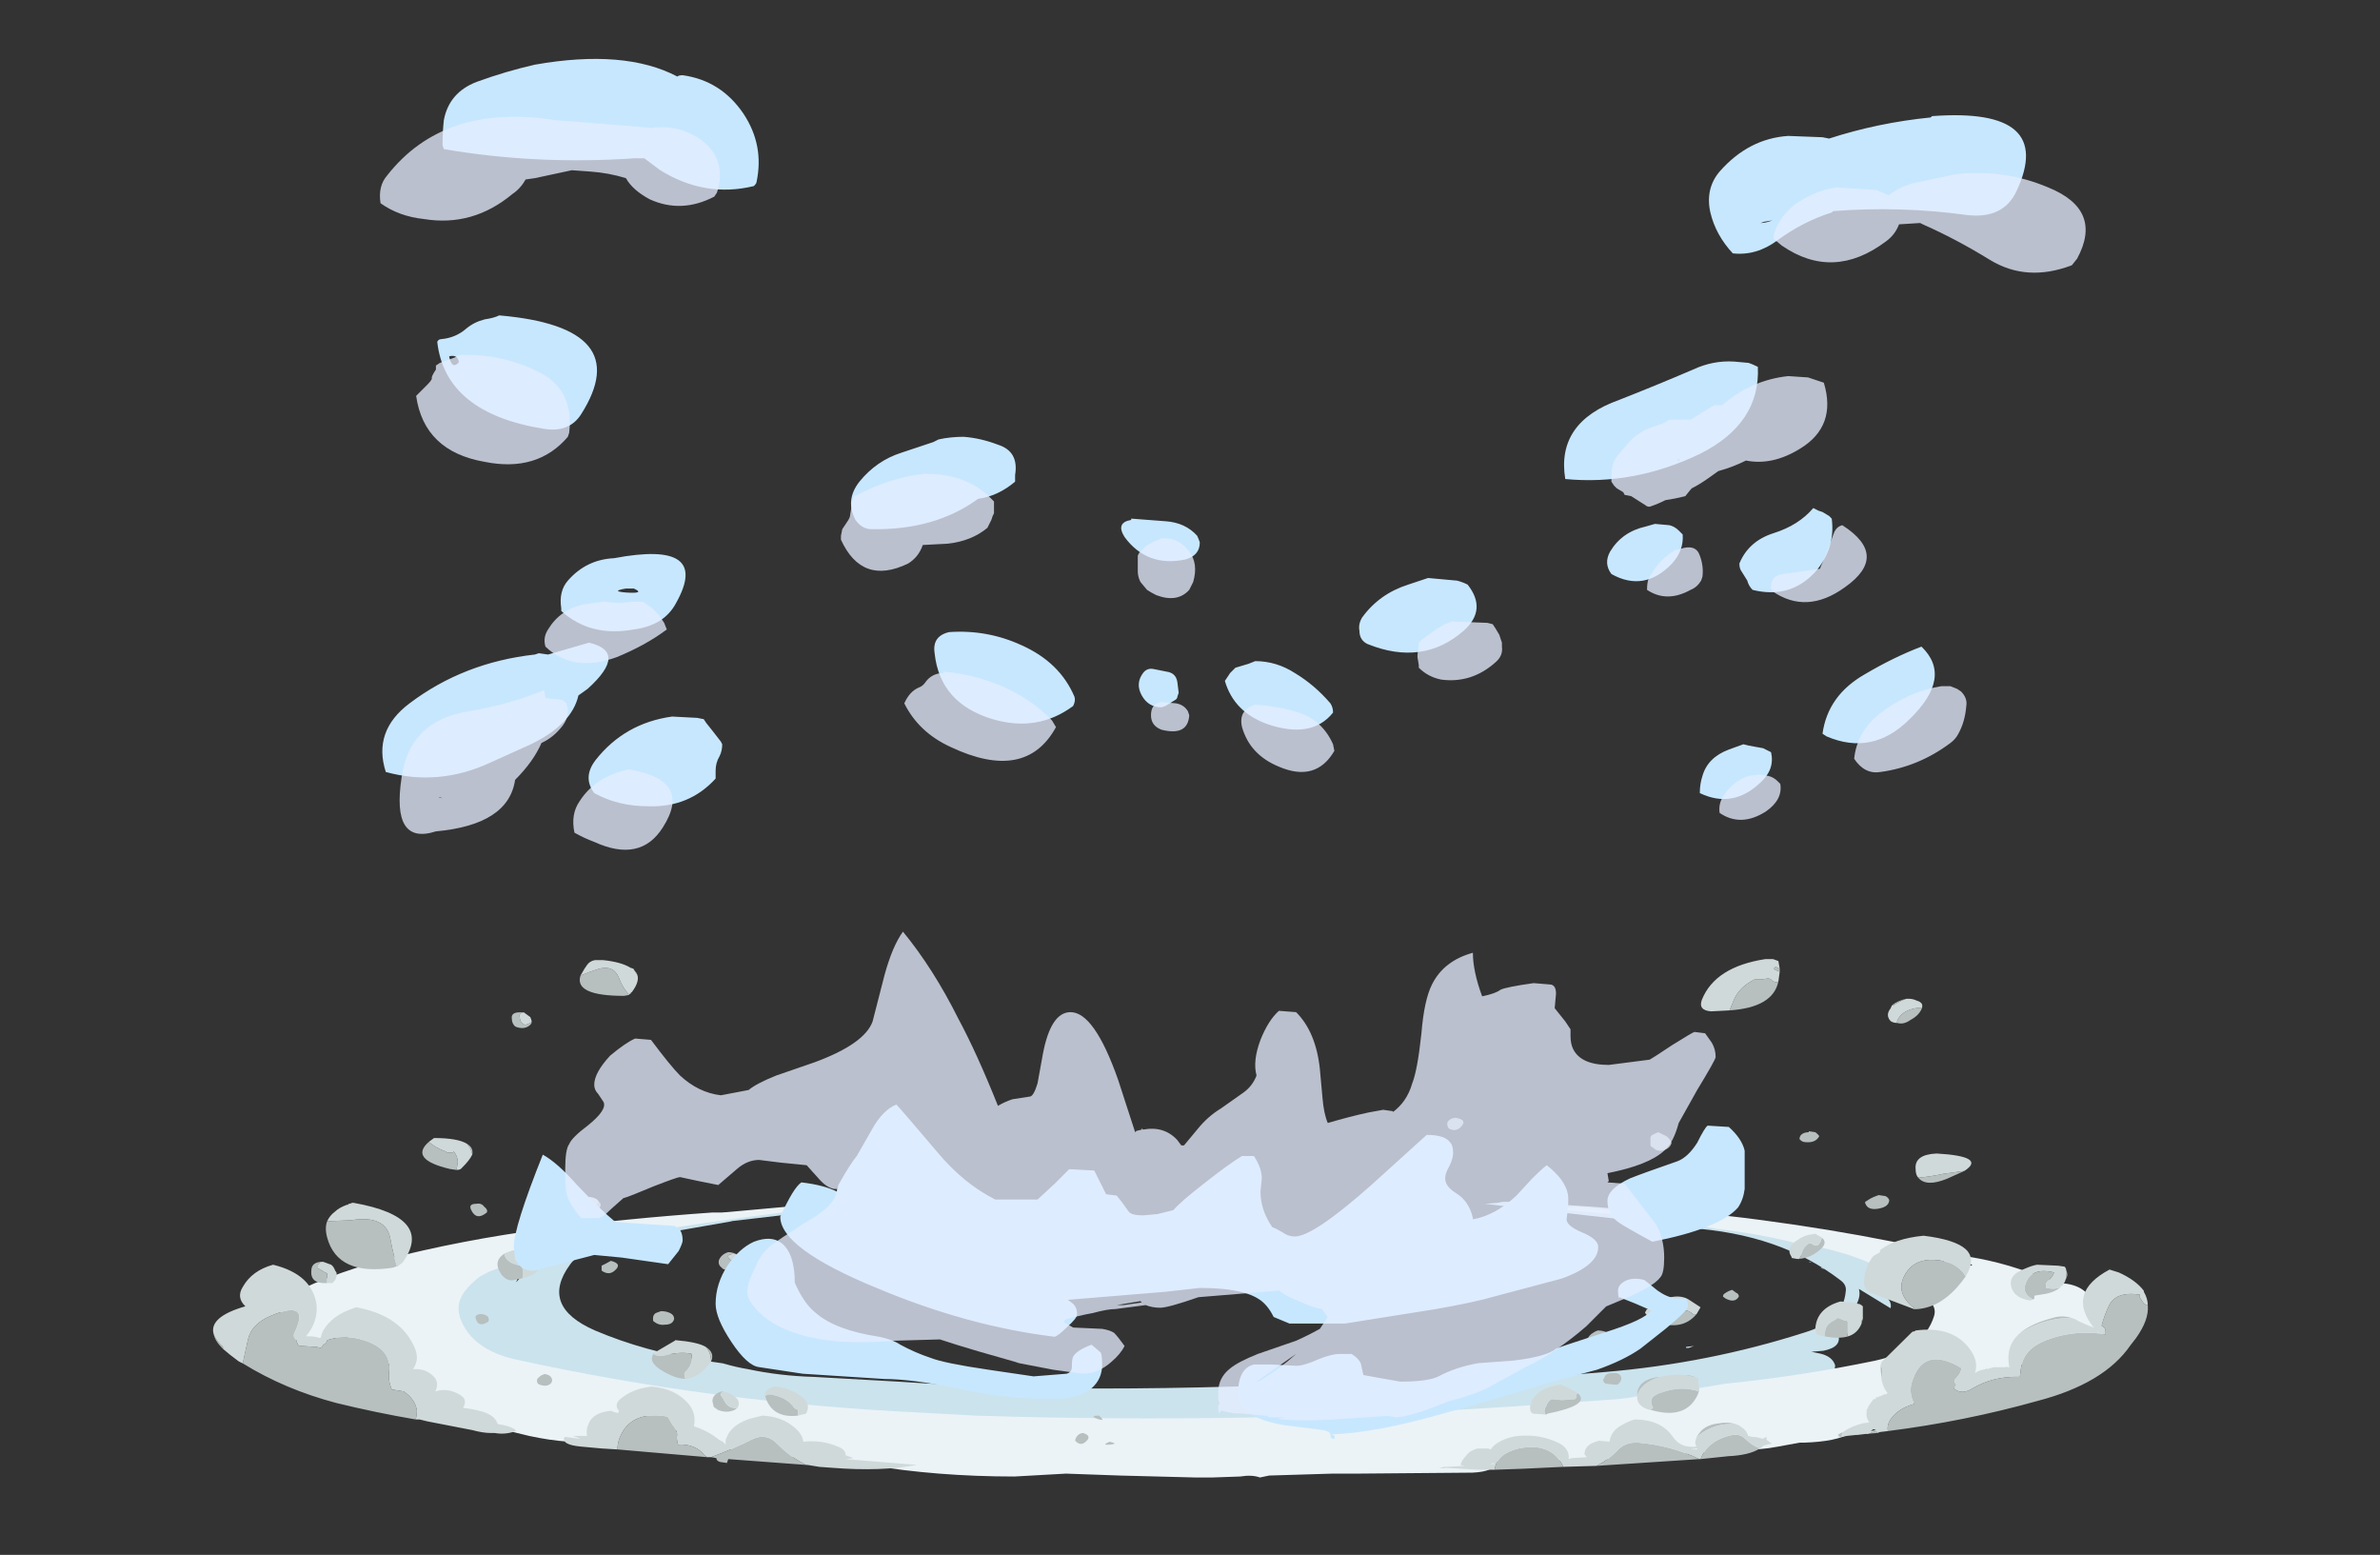 <?xml version="1.0" encoding="UTF-8" standalone="no"?>
<svg xmlns:ffdec="https://www.free-decompiler.com/flash" xmlns:xlink="http://www.w3.org/1999/xlink" ffdec:objectType="frame" height="412.4px" width="631.4px" xmlns="http://www.w3.org/2000/svg">
  <rect width="100%" height="100%" fill="#333333" stroke="none"/>
  <g transform="matrix(1.0, 0.0, 0.0, 1.0, 322.9, 329.55)">
    <use ffdec:characterId="452" height="26.8" transform="matrix(7.0, 0.0, 0.0, 5.13, -266.55, -75.164)" width="73.35" xlink:href="#shape0"/>
    <use ffdec:characterId="453" height="52.3" transform="matrix(7.0, 0.0, 0.0, 7.0, -222.3, -313.8)" width="64.7" xlink:href="#shape1"/>
  </g>
  <defs>
    <g id="shape0" transform="matrix(1.0, 0.0, 0.0, 1.0, 37.05, 18.55)">
      <path d="M11.2 -5.9 L11.65 -5.95 11.85 -6.0 12.1 -6.0 Q16.05 -5.75 19.9 -5.15 L22.6 -4.55 Q23.25 -4.45 23.8 -4.2 24.55 -4.2 25.2 -4.05 L26.4 -3.85 Q26.7 -3.75 26.7 -3.55 L26.75 -2.2 26.5 -2.2 26.45 -1.0 Q26.6 -0.75 26.55 -0.5 L25.35 -1.5 Q25.45 -1.05 25.15 -0.45 L24.55 0.8 Q24.75 1.5 24.0 1.7 L23.55 1.75 23.9 1.85 Q24.35 2.0 24.45 2.45 24.45 2.6 24.4 2.75 L19.1 4.5 19.05 4.1 17.7 4.7 Q16.4 4.65 16.9 5.05 L16.95 5.15 16.95 5.3 16.9 5.6 Q15.25 6.15 13.45 6.5 L12.75 6.45 Q12.45 5.7 12.8 5.25 L5.2 6.65 -10.45 6.5 -15.4 5.1 -15.45 5.0 -15.85 4.65 Q-17.1 4.95 -18.6 4.65 L-20.65 4.15 -20.9 4.9 Q-22.95 5.1 -25.05 4.5 L-31.0 -1.25 -24.7 -4.15 -19.95 -5.0 -17.6 -5.45 -17.0 -5.45 -13.7 -5.85 -13.15 -5.8 -13.0 -5.7 -17.4 -5.0 -17.35 -5.0 -19.65 -4.45 -20.65 -4.2 -20.7 -4.2 -21.6 -3.9 -21.65 -3.9 -21.7 -3.85 Q-22.3 -3.7 -22.85 -3.4 -23.3 -3.15 -23.5 -2.75 -24.65 -0.6 -22.55 0.65 -20.65 1.75 -18.45 2.2 L-17.7 2.35 Q-17.2 2.55 -16.75 2.65 -15.55 3.0 -14.25 3.05 L-11.0 3.3 Q-7.25 3.65 -3.45 3.65 -0.95 3.65 1.6 3.55 L8.85 3.35 Q12.3 3.2 15.7 2.8 19.65 2.35 23.3 0.75 24.75 0.15 24.85 -1.35 24.9 -1.7 24.65 -1.95 22.35 -4.35 18.9 -4.65 L18.6 -4.75 11.15 -5.9 11.2 -5.9 M23.45 -2.9 L23.5 -2.9 23.55 -2.85 23.45 -2.9 M23.95 -2.6 L23.9 -2.6 24.05 -2.5 23.95 -2.6 M31.2 -2.0 L31.5 -1.1 31.3 -0.95 29.5 -2.2 29.1 -2.35 29.1 -2.75 29.65 -2.65 30.45 -2.4 31.2 -2.0 M19.1 1.45 L18.9 1.55 18.8 1.55 18.8 1.5 19.1 1.45 M16.6 3.4 L16.6 3.4 M-23.8 -2.1 L-23.8 -2.1 M-25.35 -2.15 L-25.5 -2.1 -25.5 -1.95 -25.55 -1.85 -25.5 -1.9 -25.4 -2.05 -25.35 -2.15 M-24.05 -0.85 L-24.05 -0.85 M-13.15 2.65 L-13.1 2.65 -13.0 2.7 -13.15 2.65" fill="#cbe3ed" fill-rule="evenodd" stroke="none"/>
      <path d="M16.4 -5.5 L16.5 -5.5 16.65 -5.55 16.85 -5.6 Q19.3 -5.5 21.7 -5.05 24.2 -4.6 26.6 -3.95 L27.1 -3.8 26.75 -2.15 Q25.3 -3.35 23.3 -3.8 L23.3 -3.75 Q21.65 -4.35 19.95 -4.6 L19.55 -4.7 17.55 -5.1 17.35 -5.1 Q16.7 -5.15 16.2 -5.35 L13.6 -5.65 14.25 -5.7 14.7 -5.75 16.35 -5.5 16.4 -5.5 M28.35 -2.65 L28.7 -3.1 29.6 -2.7 29.65 -2.75 28.5 -3.2 28.7 -3.3 Q30.3 -3.1 31.8 -2.35 L32.95 -1.8 Q33.9 -1.75 34.2 -0.85 L34.6 0.8 Q34.55 1.05 34.4 0.85 L31.45 2.45 Q31.25 2.65 30.95 2.55 L26.5 4.9 25.05 5.95 Q24.5 6.4 23.25 6.45 L23.1 6.45 22.3 6.65 Q21.55 6.85 20.9 6.8 L16.05 7.3 11.6 7.45 Q11.55 7.95 10.7 8.0 L6.35 8.05 5.4 8.05 3.0 8.15 2.65 8.25 Q2.35 8.1 1.9 8.2 L0.85 8.25 0.2 8.25 -2.65 8.15 -4.7 8.05 -6.65 8.2 Q-9.6 8.2 -12.2 7.6 L-16.45 7.0 Q-18.25 6.7 -19.5 5.8 L-21.5 4.5 -22.1 6.4 Q-23.55 6.55 -25.05 6.1 -26.15 5.75 -27.2 5.3 L-27.65 4.7 -31.95 1.0 -34.1 1.15 -34.6 -0.85 Q-32.8 -2.2 -30.55 -3.0 -27.55 -4.05 -24.45 -4.6 -21.25 -5.15 -18.1 -5.45 L-17.7 -5.45 -12.85 -6.05 -12.0 -6.05 -11.8 -6.0 -12.05 -6.0 -12.0 -5.95 -12.05 -5.9 -12.9 -5.8 -13.25 -5.8 Q-17.3 -5.2 -21.45 -4.25 L-22.0 -4.1 -22.1 -4.15 -22.45 -4.0 Q-22.9 -3.85 -23.3 -3.7 L-23.4 -3.65 Q-24.55 -3.2 -25.75 -2.8 L-26.55 -2.4 -26.9 -2.15 Q-27.25 -1.8 -27.5 -1.35 -27.85 -0.7 -27.65 0.05 -27.2 1.65 -25.55 2.15 -18.05 4.4 -10.15 4.9 L-8.15 5.05 Q2.2 5.5 12.55 4.55 L16.2 4.2 Q16.6 4.15 16.95 4.05 L18.3 3.85 20.3 3.4 Q23.2 3.0 26.0 2.2 27.8 1.65 28.2 -0.1 28.3 -0.55 28.0 -0.9 L28.35 -2.65" fill="#ebf3f7" fill-rule="evenodd" stroke="none"/>
      <path d="M22.35 -17.9 L22.25 -17.95 Q22.05 -18.05 22.2 -18.15 L22.35 -18.05 22.35 -17.9 M20.45 -15.9 L20.6 -16.4 Q20.8 -17.1 21.4 -17.5 L21.65 -17.5 21.9 -17.55 Q22.0 -17.55 22.05 -17.45 22.2 -17.3 22.3 -17.4 22.1 -16.05 20.45 -15.9 M9.8 -9.8 L9.75 -9.95 9.75 -10.1 9.8 -10.2 9.9 -10.3 10.05 -10.35 Q10.55 -10.25 10.25 -9.85 10.05 -9.6 9.8 -9.8 M18.05 -9.4 Q18.2 -9.25 18.25 -9.05 18.2 -8.75 17.9 -8.65 17.7 -8.6 17.55 -8.8 17.45 -8.85 17.45 -8.95 L17.45 -9.15 Q17.45 -9.25 17.45 -9.35 L17.5 -9.45 Q17.6 -9.5 17.65 -9.55 L17.75 -9.6 18.05 -9.4 M17.6 0.2 Q17.9 0.05 18.15 -0.15 18.75 -0.65 19.1 -0.15 L19.2 -0.2 Q18.65 0.7 17.65 0.2 L17.6 0.2 M23.0 -3.05 L23.1 -3.05 23.2 -3.4 Q23.25 -3.65 23.45 -3.85 23.5 -3.9 23.6 -3.8 23.65 -3.75 23.75 -3.75 L23.8 -3.75 23.9 -3.95 23.95 -4.15 Q24.25 -3.8 23.65 -3.3 23.35 -3.05 23.0 -3.05 M20.7 -1.3 Q20.8 -1.25 20.8 -1.1 20.65 -0.75 20.3 -1.0 L20.2 -1.1 Q20.2 -1.2 20.25 -1.25 20.4 -1.4 20.55 -1.45 L20.7 -1.3 M27.75 -16.05 Q27.65 -15.65 27.3 -15.4 27.05 -15.15 26.8 -15.25 L26.8 -15.35 Q27.0 -16.0 27.75 -16.05 M26.6 -16.15 Q26.8 -16.4 27.15 -16.5 26.85 -16.35 26.65 -16.15 L26.6 -16.15 M27.6 -7.25 Q28.05 -7.3 28.55 -7.45 L29.35 -7.6 Q29.1 -7.45 28.7 -7.2 27.9 -6.75 27.6 -7.25 M23.25 -9.1 Q23.15 -9.15 23.1 -9.25 23.1 -9.35 23.15 -9.45 23.25 -9.6 23.45 -9.6 L23.45 -9.65 23.7 -9.6 Q23.8 -9.5 23.85 -9.4 23.7 -9.0 23.25 -9.1 M26.1 -5.65 Q25.7 -5.55 25.6 -5.9 25.55 -6.0 25.65 -6.05 25.8 -6.2 26.0 -6.3 L26.1 -6.35 26.35 -6.3 Q26.45 -6.25 26.5 -6.1 26.5 -5.75 26.1 -5.65 M29.4 -2.15 Q29.25 -1.85 29.05 -1.55 28.35 -0.5 27.5 -0.45 26.6 -1.35 27.2 -2.45 27.55 -3.05 28.2 -3.0 29.05 -2.95 29.4 -2.15 M25.25 -0.75 Q25.4 -0.75 25.5 -0.6 L25.4 -0.7 25.25 -0.75 M25.5 0.05 L25.45 0.3 25.45 0.15 25.5 0.05 M24.95 0.95 Q24.6 1.1 24.05 0.95 24.05 0.75 24.1 0.55 24.15 0.3 24.45 0.1 L24.55 0.0 24.75 0.1 24.9 0.2 24.9 0.75 Q24.9 0.9 24.95 0.95 M33.2 -2.5 Q33.25 -2.35 33.25 -2.2 33.2 -2.0 33.15 -1.85 L33.2 -2.05 33.2 -2.15 Q33.25 -2.35 33.2 -2.5 M33.0 -1.6 Q32.8 -1.35 32.45 -1.25 L32.0 -1.15 32.0 -1.0 31.95 -0.95 Q31.55 -1.25 31.65 -1.7 31.85 -2.65 32.75 -2.35 32.7 -2.15 32.55 -1.95 32.4 -1.8 32.45 -1.6 L32.45 -1.55 Q32.8 -1.45 33.0 -1.6 M31.4 0.85 Q31.85 0.3 32.7 0.0 33.05 -0.15 33.4 0.0 32.5 0.0 31.7 0.6 31.55 0.7 31.4 0.85 M36.3 -0.65 Q36.35 0.1 35.85 1.05 L35.65 1.4 Q34.65 3.4 32.1 4.3 29.35 5.35 26.45 5.85 26.4 5.5 26.6 5.15 26.9 4.65 27.45 4.45 27.2 3.8 27.4 3.15 27.85 1.45 29.25 2.6 L29.2 2.8 Q29.15 2.95 29.05 3.1 28.9 3.25 29.05 3.45 29.0 3.55 28.95 3.65 29.25 4.0 29.65 3.65 30.45 3.0 31.45 3.05 L31.5 2.55 Q31.6 1.6 32.45 1.15 33.4 0.65 34.45 0.8 L34.7 0.85 34.7 0.7 Q34.7 0.6 34.65 0.5 L34.55 0.4 Q34.65 -0.1 34.8 -0.55 35.05 -1.4 36.0 -1.2 L36.0 -1.05 36.1 -0.85 Q36.15 -0.7 36.3 -0.65 M26.05 5.95 L25.6 6.0 25.7 6.0 26.0 5.85 26.05 5.95 M24.7 6.15 L24.65 6.15 Q24.6 6.15 24.55 6.1 L24.6 6.1 24.55 6.05 Q24.65 5.95 24.75 5.9 24.7 6.0 24.7 6.15 M25.65 4.85 Q25.7 4.55 25.8 4.4 L25.7 4.6 25.7 4.65 25.65 4.75 25.65 4.85 M26.2 3.1 L26.2 2.95 Q26.15 2.6 26.2 2.3 L26.2 2.5 Q26.3 2.8 26.2 3.1 M34.45 0.8 L34.45 0.8 M19.25 3.2 L19.25 3.15 Q19.0 3.0 18.7 2.95 19.1 2.95 19.25 3.2 M17.8 3.05 Q17.1 3.35 16.95 4.0 L16.95 3.9 Q17.0 3.2 17.75 3.05 L17.8 3.05 M17.45 4.75 L17.55 4.65 Q17.3 4.05 17.9 3.85 18.6 3.5 19.3 3.8 L19.3 3.7 19.25 3.95 Q18.8 5.3 17.45 4.75 M19.2 6.15 Q19.3 5.95 19.4 5.8 19.65 5.5 20.05 5.45 20.45 5.35 20.8 5.55 L20.7 5.5 Q19.9 5.4 19.25 6.1 L19.2 6.15 M21.6 6.75 Q21.2 7.1 20.4 7.15 L19.35 7.3 Q19.6 6.4 20.4 6.1 20.8 5.95 21.0 6.2 21.3 6.6 21.6 6.75 M19.3 7.3 L15.4 7.65 Q15.85 7.35 16.2 6.85 16.5 6.4 17.0 6.45 18.25 6.6 19.3 7.3 M14.15 7.7 L12.6 7.8 11.55 7.85 Q11.6 7.05 12.45 6.75 13.7 6.4 14.15 7.7 M9.65 7.75 L9.45 7.75 9.7 7.7 9.65 7.75 M15.15 1.45 Q15.05 1.3 15.05 1.15 15.1 0.9 15.3 0.75 15.35 0.7 15.45 0.65 15.65 0.65 15.8 0.75 15.9 0.85 15.95 1.0 15.9 1.2 15.8 1.35 15.5 1.65 15.15 1.45 M15.7 3.1 Q15.75 2.85 16.0 2.85 16.3 2.8 16.35 3.1 16.35 3.3 16.2 3.45 L16.1 3.45 15.75 3.4 Q15.6 3.25 15.7 3.1 M13.5 5.0 L13.45 4.95 Q13.4 4.75 13.5 4.55 13.55 4.35 13.7 4.2 L14.1 4.25 14.6 4.2 14.65 4.1 14.65 3.95 14.7 3.9 Q15.2 4.5 13.55 4.95 L13.5 5.0 M14.45 7.25 L14.45 7.25 M-25.25 -15.8 Q-25.45 -15.75 -25.4 -15.55 -25.4 -15.25 -25.2 -15.15 -25.05 -15.2 -24.95 -15.3 -24.95 -15.2 -25.05 -15.1 -25.25 -14.9 -25.55 -15.05 L-25.6 -15.1 Q-25.7 -15.25 -25.7 -15.45 -25.75 -15.8 -25.4 -15.8 L-25.25 -15.8 M-29.35 5.25 Q-30.85 4.9 -32.35 4.4 -34.3 3.7 -35.9 2.35 L-35.7 1.1 Q-35.55 0.3 -34.85 -0.1 -33.3 -1.0 -33.95 0.8 -34.0 0.95 -33.9 1.1 L-33.85 1.2 -33.85 1.25 -33.8 1.4 Q-33.75 1.45 -33.7 1.45 L-33.1 1.5 -32.95 1.55 -32.9 1.5 -32.85 1.4 -32.75 1.3 -32.7 1.2 -32.7 1.15 Q-32.15 0.9 -31.6 1.05 -30.25 1.45 -30.35 2.75 -30.4 3.25 -30.25 3.7 L-29.8 3.8 -29.75 3.85 Q-29.35 4.25 -29.3 4.8 -29.3 5.05 -29.35 5.25 M-36.65 1.6 Q-36.95 1.2 -37.0 0.85 -36.9 1.2 -36.65 1.5 L-36.65 1.6 M-27.4 -9.0 Q-27.15 -8.8 -27.2 -8.45 -27.25 -8.8 -27.4 -9.0 M-27.8 -7.65 L-28.05 -7.7 Q-29.6 -8.2 -28.85 -9.1 -28.6 -8.8 -28.2 -8.6 L-28.15 -8.55 -27.95 -8.55 -27.9 -8.6 Q-27.75 -8.35 -27.75 -8.05 L-27.8 -7.65 M-32.7 -5.0 L-31.8 -5.05 Q-30.45 -5.35 -30.3 -4.05 -30.2 -3.3 -30.05 -2.65 L-30.0 -2.7 Q-30.1 -2.65 -30.2 -2.6 -32.3 -2.15 -32.7 -4.15 -32.8 -4.65 -32.7 -5.0 M-32.7 -1.8 Q-33.35 -1.75 -33.3 -2.45 -33.3 -2.85 -32.95 -2.9 L-32.85 -2.9 -32.95 -2.9 Q-33.0 -2.85 -33.05 -2.75 L-33.05 -2.55 -32.95 -2.5 -32.85 -2.4 -32.7 -2.3 -32.7 -1.8 M-22.4 -6.0 Q-22.3 -5.9 -22.35 -5.75 -22.55 -5.3 -23.05 -5.6 -23.25 -5.75 -23.2 -6.0 L-23.2 -6.05 -23.15 -6.1 -23.15 -6.15 -22.95 -6.25 -23.0 -6.1 Q-22.95 -5.95 -22.9 -5.85 L-22.75 -5.8 Q-22.5 -5.75 -22.4 -5.95 L-22.4 -6.0 M-26.75 -5.75 Q-26.6 -5.6 -26.65 -5.45 -27.05 -5.0 -27.25 -5.6 -27.35 -5.9 -27.05 -5.9 -26.85 -5.95 -26.75 -5.75 M-26.6 -0.05 Q-26.55 0.1 -26.6 0.2 -26.95 0.5 -27.05 0.1 -27.15 -0.15 -26.9 -0.2 -26.7 -0.2 -26.6 -0.05 M-25.95 -3.35 Q-26.0 -3.2 -25.9 -3.05 -25.7 -2.75 -25.35 -2.7 L-25.3 -2.55 Q-25.25 -2.3 -25.3 -2.05 L-25.65 -1.95 Q-25.9 -1.9 -26.1 -2.25 -26.45 -2.95 -25.95 -3.35 M-21.2 -18.1 Q-21.0 -17.95 -20.95 -17.75 L-21.1 -18.05 -21.2 -18.1 M-21.25 -16.7 L-21.45 -16.65 Q-23.35 -16.65 -23.1 -17.7 -22.75 -17.9 -22.4 -18.05 -21.85 -18.25 -21.65 -17.6 -21.5 -17.05 -21.25 -16.7 M-22.25 -2.4 L-22.3 -2.45 -22.3 -2.7 -22.15 -2.8 -21.95 -2.95 Q-21.5 -2.8 -21.8 -2.45 -22.0 -2.2 -22.25 -2.4 M-17.1 -3.05 L-17.0 -2.7 Q-17.2 -2.35 -17.6 -2.5 -17.7 -2.5 -17.75 -2.6 -17.9 -2.75 -17.85 -3.0 -17.75 -3.3 -17.5 -3.4 -17.35 -3.4 -17.2 -3.3 L-17.35 -3.3 Q-17.6 -3.25 -17.45 -3.05 -17.25 -2.75 -17.05 -3.0 L-17.1 -3.05 M-19.7 -0.25 Q-19.55 -0.15 -19.55 0.05 -19.6 0.35 -19.9 0.35 -20.15 0.4 -20.35 0.15 L-20.35 0.0 Q-20.35 -0.15 -20.25 -0.25 -20.15 -0.3 -20.05 -0.35 -19.85 -0.35 -19.7 -0.25 M-3.0 6.55 Q-3.4 6.6 -3.05 6.4 -2.7 6.5 -3.0 6.55 M-3.45 5.05 Q-3.15 5.4 -3.55 5.2 -3.8 5.05 -3.45 5.05 M-4.35 6.35 Q-4.35 6.25 -4.3 6.15 -4.2 5.95 -4.05 5.95 -3.7 6.1 -3.95 6.4 -4.15 6.65 -4.35 6.35 M-15.25 1.35 Q-15.15 1.5 -15.2 1.7 -15.2 2.1 -15.6 2.1 -15.85 2.0 -15.9 1.7 -15.9 1.45 -15.7 1.3 L-15.6 1.25 -15.45 1.3 -15.25 1.35 M-16.1 4.05 Q-16.0 3.9 -15.75 4.0 -15.3 4.15 -15.05 4.55 -15.0 4.7 -14.85 4.75 L-14.85 5.05 Q-15.75 5.2 -16.05 4.25 L-16.1 4.05 M-17.15 4.65 L-17.25 4.75 Q-17.55 4.95 -17.9 4.75 L-18.05 4.6 -18.1 4.3 Q-18.1 4.0 -17.85 3.85 L-17.75 3.8 -17.7 3.8 -17.75 3.85 -17.8 3.95 Q-17.7 4.15 -17.6 4.4 -17.45 4.7 -17.15 4.65 M-14.55 7.6 L-17.5 7.3 -17.55 7.5 -17.8 7.45 Q-17.95 7.4 -17.95 7.25 L-18.15 7.2 Q-17.35 6.8 -16.55 6.25 -16.05 5.95 -15.65 6.5 -15.15 7.2 -14.55 7.6 M-18.3 7.2 L-21.7 6.8 Q-21.7 6.4 -21.55 6.0 -21.1 4.8 -19.8 5.1 L-19.6 5.55 Q-19.4 5.85 -19.45 6.15 -19.45 6.35 -19.4 6.55 -18.75 6.5 -18.4 7.1 L-18.3 7.2 M-18.35 1.5 Q-18.0 1.8 -18.15 2.25 -18.15 1.8 -18.35 1.5 M-19.1 3.15 Q-19.4 3.15 -19.7 2.95 -20.65 2.35 -20.3 1.8 L-20.35 1.85 Q-20.15 2.05 -19.8 1.9 -19.3 1.75 -18.9 1.85 -18.85 2.05 -18.9 2.3 -18.95 2.55 -19.1 2.75 -19.2 2.85 -19.15 3.0 L-19.15 3.1 -19.1 3.15 M-24.7 3.1 Q-24.6 2.95 -24.45 2.9 -24.25 2.95 -24.2 3.1 -24.15 3.2 -24.2 3.35 -24.35 3.6 -24.65 3.45 -24.75 3.4 -24.75 3.25 -24.75 3.15 -24.7 3.1" fill="#b7bfbf" fill-rule="evenodd" stroke="none"/>
      <path d="M22.35 -18.05 L22.2 -18.15 Q22.05 -18.05 22.25 -17.95 L22.35 -17.9 22.3 -17.4 Q22.2 -17.3 22.05 -17.45 22.0 -17.55 21.9 -17.55 L21.65 -17.5 21.4 -17.5 Q20.8 -17.1 20.6 -16.4 L20.45 -15.9 19.75 -15.85 Q19.25 -15.9 19.4 -16.45 19.9 -18.15 21.8 -18.55 L22.1 -18.55 22.3 -18.45 22.35 -18.05 M17.6 0.2 L17.5 0.15 17.25 -0.25 17.25 -0.3 17.3 -0.4 17.3 -0.45 17.35 -0.45 17.35 -0.5 17.4 -0.5 17.45 -0.55 17.45 -0.6 17.5 -0.65 17.55 -0.65 Q17.85 -0.9 18.15 -1.05 18.6 -1.2 18.9 -0.95 L19.35 -0.55 19.2 -0.2 19.1 -0.15 Q18.75 -0.65 18.15 -0.15 17.9 0.05 17.6 0.2 M23.0 -3.05 L22.8 -3.1 22.8 -3.15 Q22.55 -3.65 23.05 -4.05 23.3 -4.3 23.7 -4.35 L23.95 -4.15 23.9 -3.95 23.8 -3.75 23.75 -3.75 Q23.65 -3.75 23.6 -3.8 23.5 -3.9 23.45 -3.85 23.25 -3.65 23.2 -3.4 L23.1 -3.05 23.0 -3.05 M27.15 -16.5 L27.25 -16.5 Q27.4 -16.5 27.55 -16.4 27.7 -16.35 27.75 -16.2 L27.75 -16.05 Q27.0 -16.0 26.8 -15.35 L26.8 -15.25 Q26.65 -15.25 26.55 -15.35 26.35 -15.65 26.55 -16.0 L26.6 -16.15 26.65 -16.15 Q26.85 -16.35 27.15 -16.5 M29.35 -7.6 L28.55 -7.45 Q28.05 -7.3 27.6 -7.25 27.5 -7.4 27.5 -7.7 27.45 -8.45 28.3 -8.5 30.2 -8.35 29.35 -7.6 M27.5 -0.45 L27.45 -0.45 25.8 -1.3 25.75 -1.3 Q25.5 -1.55 25.55 -2.0 25.6 -2.7 25.9 -3.2 L26.15 -3.4 26.15 -3.5 Q26.7 -4.1 27.8 -4.25 29.0 -4.05 29.4 -3.55 29.8 -3.05 29.4 -2.15 29.05 -2.95 28.2 -3.0 27.55 -3.05 27.2 -2.45 26.6 -1.35 27.5 -0.45 M24.05 0.95 L23.85 0.9 Q23.7 0.85 23.7 0.55 23.75 -0.5 24.65 -0.85 L25.15 -0.8 25.25 -0.75 25.4 -0.7 25.5 -0.6 25.5 0.05 25.45 0.15 25.45 0.3 Q25.3 0.8 24.95 0.95 24.9 0.9 24.9 0.75 L24.9 0.2 24.75 0.1 24.55 0.0 24.45 0.1 Q24.15 0.3 24.1 0.55 24.05 0.75 24.05 0.95 M31.95 -0.95 L31.85 -0.9 Q31.3 -1.0 31.15 -1.5 30.95 -2.2 31.65 -2.55 31.9 -2.7 32.1 -2.75 L32.9 -2.7 33.15 -2.65 33.2 -2.55 33.2 -2.5 Q33.25 -2.35 33.2 -2.15 L33.2 -2.05 33.15 -1.85 33.05 -1.65 33.0 -1.65 33.0 -1.6 Q32.8 -1.45 32.45 -1.55 L32.45 -1.6 Q32.4 -1.8 32.55 -1.95 32.7 -2.15 32.75 -2.35 31.85 -2.65 31.65 -1.7 31.55 -1.25 31.95 -0.95 M33.4 0.0 Q33.55 0.05 33.65 0.15 33.95 0.35 34.25 0.5 33.2 -1.3 34.85 -2.5 L35.2 -2.35 Q35.85 -1.95 36.15 -1.4 L36.15 -1.35 Q36.3 -1.0 36.3 -0.65 36.15 -0.7 36.1 -0.85 L36.0 -1.05 36.0 -1.2 Q35.05 -1.4 34.8 -0.55 34.65 -0.1 34.55 0.4 L34.65 0.5 Q34.7 0.6 34.7 0.7 L34.7 0.85 34.45 0.8 Q33.4 0.65 32.45 1.15 31.6 1.6 31.5 2.55 L31.45 3.05 Q30.45 3.0 29.65 3.65 29.25 4.0 28.95 3.65 29.0 3.55 29.05 3.45 28.9 3.25 29.05 3.1 29.15 2.95 29.2 2.8 L29.25 2.6 Q27.85 1.45 27.4 3.15 27.2 3.8 27.45 4.45 26.9 4.65 26.6 5.15 26.4 5.5 26.45 5.85 L26.15 5.9 26.05 5.95 26.0 5.85 25.7 6.0 25.6 6.0 25.3 6.05 25.25 6.05 24.9 6.1 24.7 6.15 Q24.7 6.0 24.75 5.9 25.05 5.6 25.5 5.45 L25.75 5.4 Q25.6 5.15 25.65 4.85 L25.65 4.75 25.7 4.65 25.7 4.6 25.8 4.4 25.9 4.2 25.95 4.2 26.0 4.15 26.0 4.1 26.05 4.1 Q26.15 4.05 26.25 4.0 L26.3 3.95 26.4 3.95 26.4 3.9 26.45 3.9 Q26.25 3.6 26.2 3.1 26.3 2.8 26.2 2.5 L26.2 2.3 27.35 0.75 27.4 0.7 27.45 0.7 27.5 0.65 Q28.9 0.4 29.55 1.6 29.9 2.25 29.75 2.85 29.9 2.7 30.15 2.65 L30.2 2.6 30.2 2.65 30.45 2.55 31.05 2.55 Q30.9 1.5 31.4 0.85 31.55 0.7 31.7 0.6 32.5 0.0 33.4 0.0 M34.45 0.8 L34.4 0.7 34.4 0.75 34.45 0.75 34.45 0.8 M26.0 5.8 L25.9 5.75 25.8 5.85 26.0 5.8 M18.7 2.95 Q19.0 3.0 19.25 3.15 L19.25 3.2 19.3 3.7 19.3 3.8 Q18.6 3.5 17.9 3.85 17.3 4.05 17.55 4.65 L17.45 4.75 17.4 4.75 Q16.9 4.55 16.95 4.0 17.1 3.35 17.8 3.05 18.35 2.9 18.7 2.95 M20.8 5.55 L20.85 5.6 Q21.1 5.8 21.15 6.1 L21.3 6.15 Q21.5 6.15 21.7 6.25 L21.85 6.15 21.85 6.3 22.05 6.5 21.75 6.6 21.6 6.75 Q21.3 6.6 21.0 6.2 20.8 5.95 20.4 6.1 19.6 6.4 19.35 7.3 L19.3 7.3 Q18.25 6.6 17.0 6.45 16.5 6.4 16.2 6.85 15.85 7.35 15.4 7.65 L14.15 7.7 Q13.7 6.4 12.45 6.75 11.6 7.05 11.55 7.85 L10.9 7.85 9.65 7.75 9.7 7.7 10.4 7.65 10.25 7.6 Q10.3 7.35 10.45 7.15 10.6 6.85 10.9 6.75 L11.3 6.75 11.4 6.8 Q11.5 6.55 11.8 6.35 12.1 6.15 12.45 6.1 13.25 6.0 13.95 6.45 14.4 6.75 14.35 7.3 L14.45 7.25 15.05 7.2 Q15.0 7.15 14.95 7.05 14.95 6.7 15.2 6.5 15.35 6.4 15.5 6.35 L15.9 6.4 Q15.95 5.85 16.35 5.55 16.6 5.35 16.85 5.25 17.85 5.25 18.3 6.15 18.6 6.75 19.2 6.65 19.15 6.55 19.15 6.45 L19.15 6.4 19.2 6.15 19.25 6.1 Q19.9 5.4 20.7 5.5 L20.8 5.55 M18.95 6.8 L19.25 6.8 19.2 6.75 18.95 6.8 M14.7 3.9 L14.65 3.95 14.65 4.1 14.6 4.2 14.1 4.25 13.7 4.2 Q13.55 4.35 13.5 4.55 13.4 4.75 13.45 4.95 L13.5 5.0 13.0 4.95 Q12.85 4.85 12.9 4.5 L12.95 4.4 12.95 4.3 Q13.2 3.6 14.05 3.45 14.5 3.7 14.7 3.9 M14.45 7.25 L14.45 7.25 M11.4 7.55 L11.55 7.55 11.5 7.5 11.4 7.55 M-25.25 -15.8 L-25.0 -15.55 Q-24.95 -15.4 -24.95 -15.3 -25.05 -15.2 -25.2 -15.15 -25.4 -15.25 -25.4 -15.55 -25.45 -15.75 -25.25 -15.8 M-37.0 0.85 Q-37.2 -0.05 -35.8 -0.6 -36.15 -1.05 -35.9 -1.6 -35.55 -2.45 -34.75 -2.75 -33.25 -2.25 -33.1 -0.65 -33.05 0.2 -33.5 0.95 L-33.4 0.95 Q-33.15 0.95 -32.95 1.05 L-32.9 0.8 -32.85 0.65 Q-32.5 -0.15 -31.7 -0.5 L-31.6 -0.55 Q-30.0 -0.15 -29.45 1.35 -29.15 2.1 -29.45 2.65 -28.95 2.6 -28.65 3.05 -28.45 3.35 -28.6 3.8 -28.15 3.6 -27.7 3.95 -27.35 4.2 -27.55 4.65 -27.2 4.7 -26.8 4.85 -26.35 5.05 -26.25 5.45 L-26.2 5.5 Q-25.85 5.55 -25.6 5.75 -25.55 5.8 -25.55 5.85 -25.95 6.05 -26.35 5.95 L-26.5 5.95 Q-26.8 5.95 -27.2 5.8 L-28.9 5.35 -29.2 5.25 -29.35 5.25 Q-29.3 5.05 -29.3 4.8 -29.35 4.25 -29.75 3.85 L-29.8 3.8 -30.25 3.7 Q-30.4 3.25 -30.35 2.75 -30.25 1.45 -31.6 1.05 -32.15 0.9 -32.7 1.15 L-32.7 1.2 -32.75 1.3 -32.85 1.4 -32.9 1.5 -32.95 1.55 -33.1 1.5 -33.7 1.45 Q-33.75 1.45 -33.8 1.4 L-33.85 1.25 -33.85 1.2 -33.9 1.1 Q-34.0 0.95 -33.95 0.8 -33.3 -1.0 -34.85 -0.1 -35.55 0.3 -35.7 1.1 L-35.9 2.35 -36.05 2.25 Q-36.4 1.9 -36.65 1.6 L-36.65 1.5 Q-36.9 1.2 -37.0 0.85 M-28.85 -9.1 L-28.65 -9.3 Q-27.75 -9.3 -27.4 -9.0 -27.25 -8.8 -27.2 -8.45 -27.3 -8.15 -27.6 -7.75 -27.65 -7.65 -27.8 -7.65 L-27.75 -8.05 Q-27.75 -8.35 -27.9 -8.6 L-27.95 -8.55 -28.15 -8.55 -28.2 -8.6 Q-28.6 -8.8 -28.85 -9.1 M-32.7 -5.0 Q-32.6 -5.3 -32.4 -5.5 -32.25 -5.7 -31.95 -5.85 L-31.9 -5.85 -31.9 -5.9 -31.85 -5.9 -31.75 -5.95 -31.7 -5.95 Q-28.6 -5.2 -29.85 -2.85 L-30.0 -2.7 -30.05 -2.65 Q-30.2 -3.3 -30.3 -4.05 -30.45 -5.35 -31.8 -5.05 L-32.7 -5.0 M-32.7 -1.8 L-32.7 -2.3 -32.85 -2.4 -32.95 -2.5 -33.05 -2.55 -33.05 -2.75 Q-33.0 -2.85 -32.95 -2.9 L-32.85 -2.9 -32.55 -2.75 Q-32.45 -2.65 -32.4 -2.45 L-32.35 -2.35 Q-32.3 -2.05 -32.5 -1.8 L-32.7 -1.8 M-22.95 -6.25 Q-22.7 -6.3 -22.5 -6.15 L-22.45 -6.1 -22.4 -6.0 -22.4 -5.95 Q-22.5 -5.75 -22.75 -5.8 L-22.9 -5.85 Q-22.95 -5.95 -23.0 -6.1 L-22.95 -6.25 M-25.3 -2.05 Q-25.25 -2.3 -25.3 -2.55 L-25.35 -2.7 Q-25.7 -2.75 -25.9 -3.05 -26.0 -3.2 -25.95 -3.35 -25.8 -3.45 -25.5 -3.55 -24.0 -2.5 -25.3 -2.05 M-23.1 -17.7 L-22.95 -18.05 -22.85 -18.25 Q-22.75 -18.45 -22.55 -18.5 L-22.25 -18.5 Q-21.55 -18.4 -21.2 -18.1 L-21.1 -18.05 -20.95 -17.75 Q-20.85 -17.4 -21.15 -16.85 L-21.2 -16.8 -21.2 -16.75 -21.25 -16.75 -21.25 -16.7 Q-21.5 -17.05 -21.65 -17.6 -21.85 -18.25 -22.4 -18.05 -22.75 -17.9 -23.1 -17.7 M-17.2 -3.3 Q-17.15 -3.25 -17.1 -3.1 L-17.1 -3.05 -17.05 -3.0 Q-17.25 -2.75 -17.45 -3.05 -17.6 -3.25 -17.35 -3.3 L-17.2 -3.3 M-16.1 4.05 Q-16.15 3.7 -15.75 3.55 -15.15 3.6 -14.7 4.1 -14.35 4.45 -14.55 4.95 L-14.85 5.05 -14.85 4.75 Q-15.0 4.7 -15.05 4.55 -15.3 4.15 -15.75 4.0 -16.0 3.9 -16.1 4.05 M-17.7 3.8 Q-17.35 3.9 -17.15 4.2 -17.05 4.45 -17.15 4.65 -17.45 4.7 -17.6 4.4 -17.7 4.15 -17.8 3.95 L-17.75 3.85 -17.7 3.8 M-21.7 6.8 L-22.3 6.75 -23.1 6.65 Q-23.85 6.55 -23.7 6.15 L-23.1 6.25 Q-23.25 6.15 -23.4 6.1 L-22.85 6.1 Q-22.9 5.8 -22.8 5.5 -22.65 4.9 -21.95 4.8 L-21.75 4.9 -21.65 4.9 -21.65 4.8 Q-21.85 4.45 -21.55 4.15 -21.1 3.65 -20.4 3.55 -19.5 3.65 -19.0 4.45 -18.7 4.95 -18.8 5.6 -18.25 5.85 -17.85 6.3 L-17.7 6.4 -17.6 6.55 -17.6 6.3 -17.5 6.0 Q-17.25 5.45 -16.65 5.2 L-16.2 5.05 Q-15.5 5.1 -15.05 5.6 -14.7 5.95 -14.65 6.4 -13.95 6.3 -13.35 6.65 -13.05 6.8 -13.05 7.1 L-12.75 7.25 -13.05 7.3 -10.35 7.6 Q-11.7 7.95 -13.55 7.75 L-14.05 7.7 -14.5 7.6 -14.55 7.6 Q-15.15 7.2 -15.65 6.5 -16.05 5.95 -16.55 6.25 -17.35 6.8 -18.15 7.2 L-18.3 7.2 -18.4 7.1 Q-18.75 6.5 -19.4 6.55 -19.45 6.35 -19.45 6.15 -19.4 5.85 -19.6 5.55 L-19.8 5.1 Q-21.1 4.8 -21.55 6.0 -21.7 6.4 -21.7 6.8 M-20.3 1.8 L-19.55 1.2 -19.5 1.15 Q-18.65 1.25 -18.35 1.5 -18.15 1.8 -18.15 2.25 -18.25 2.5 -18.55 2.85 -18.8 3.1 -19.1 3.15 L-19.15 3.1 -19.15 3.0 Q-19.2 2.85 -19.1 2.75 -18.95 2.55 -18.9 2.3 -18.85 2.05 -18.9 1.85 -19.3 1.75 -19.8 1.9 -20.15 2.05 -20.35 1.85 L-20.3 1.8" fill="#d0d9d9" fill-rule="evenodd" stroke="none"/>
    </g>
    <g id="shape1" transform="matrix(1.0, 0.0, 0.0, 1.0, 31.7, 40.75)">
      <path d="M30.35 -35.75 Q29.85 -34.7 28.5 -34.85 25.95 -35.2 23.4 -35.0 L23.35 -34.95 Q22.25 -34.6 21.3 -33.9 20.5 -33.3 19.6 -33.4 18.95 -34.1 18.75 -34.95 18.55 -35.85 19.1 -36.5 20.2 -37.75 21.7 -37.85 L23.0 -37.8 23.25 -37.75 Q25.1 -38.35 27.1 -38.55 L27.15 -38.6 Q31.85 -38.95 30.35 -35.75 M21.1 -34.65 L20.8 -34.6 20.65 -34.55 Q20.85 -34.55 21.1 -34.65 M20.55 -29.1 Q20.65 -26.95 18.35 -25.8 15.85 -24.6 13.25 -24.85 12.9 -27.0 15.3 -27.85 16.7 -28.4 18.1 -29.0 18.85 -29.35 19.65 -29.3 L20.2 -29.25 Q20.35 -29.2 20.55 -29.1 M17.2 -23.1 Q17.4 -23.05 17.55 -22.9 L17.7 -22.75 Q17.75 -22.15 17.3 -21.65 16.25 -20.55 15.0 -21.25 14.7 -21.65 14.95 -22.1 15.4 -22.85 16.3 -23.05 L16.65 -23.15 17.2 -23.1 M23.25 -23.45 L23.35 -23.35 Q23.5 -22.2 22.7 -21.3 21.75 -20.3 20.35 -20.65 20.2 -20.8 20.15 -21.0 L19.9 -21.4 Q19.85 -21.5 19.85 -21.65 20.2 -22.5 21.15 -22.8 22.1 -23.1 22.65 -23.75 L22.85 -23.65 23.0 -23.6 23.25 -23.45 M5.45 -19.1 Q5.4 -19.35 5.55 -19.6 6.2 -20.5 7.3 -20.85 L8.05 -21.1 9.15 -21.0 Q9.35 -20.95 9.55 -20.85 10.3 -19.9 9.4 -19.1 7.85 -17.75 5.75 -18.6 5.45 -18.75 5.45 -19.1 M3.0 -17.5 Q3.75 -17.05 4.35 -16.35 4.45 -16.2 4.45 -16.0 3.65 -15.0 2.0 -15.55 0.7 -16.0 0.35 -17.2 L0.55 -17.5 Q0.65 -17.6 0.75 -17.7 L1.25 -17.85 1.5 -17.95 Q2.3 -17.95 3.0 -17.5 M23.0 -15.2 Q23.2 -16.65 24.6 -17.45 25.7 -18.1 26.75 -18.5 27.95 -17.35 26.3 -15.75 24.9 -14.35 23.15 -15.1 L23.0 -15.2 M20.2 -14.75 L20.75 -14.65 21.05 -14.5 Q21.2 -13.85 20.65 -13.35 19.6 -12.35 18.35 -12.95 18.35 -13.3 18.45 -13.6 18.65 -14.3 19.45 -14.6 L20.0 -14.8 20.2 -14.75 M19.45 -0.3 Q19.95 0.15 20.05 0.6 L20.05 2.05 Q20.0 2.45 19.8 2.75 19.1 3.55 16.55 4.05 15.45 3.45 15.25 3.3 14.85 3.0 14.85 2.5 14.85 2.05 15.7 1.65 16.2 1.45 17.5 1.0 17.9 0.85 18.25 0.3 18.55 -0.3 18.65 -0.35 L19.45 -0.3 M13.3 3.2 Q13.3 3.45 13.9 3.7 14.5 3.95 14.5 4.25 14.5 4.95 13.1 5.45 L10.65 6.1 Q9.8 6.35 8.35 6.6 L4.9 7.15 2.8 7.15 2.2 6.9 Q1.95 6.4 1.6 6.2 0.95 5.8 -0.6 5.8 L-1.95 5.95 -5.6 6.25 -5.4 6.4 Q-5.25 6.55 -5.25 6.8 -5.25 6.95 -5.65 7.3 -5.95 7.6 -6.1 7.65 -9.4 7.25 -12.85 5.8 -16.5 4.3 -16.5 3.1 -16.0 2.0 -15.7 1.8 -14.85 1.9 -14.35 2.15 L-14.3 1.9 Q-13.85 1.1 -13.6 0.8 L-13.0 -0.25 Q-12.6 -0.95 -12.1 -1.15 -11.95 -1.0 -10.55 0.65 -9.55 1.85 -8.35 2.45 L-6.75 2.45 -6.1 1.85 -5.55 1.3 -4.6 1.35 -4.15 2.25 -3.75 2.3 -3.55 2.55 -3.3 2.9 Q-3.2 3.05 -2.75 3.05 L-2.2 3.0 -1.6 2.85 Q-1.35 2.55 -0.45 1.85 0.5 1.1 1.0 0.8 L1.45 0.8 Q1.75 1.25 1.75 1.65 L1.7 2.15 Q1.7 2.85 2.15 3.5 2.3 3.55 2.55 3.7 2.75 3.85 3.0 3.85 3.7 3.85 5.9 1.9 L8.0 0.0 Q8.7 0.0 8.9 0.3 9.0 0.4 9.0 0.7 9.0 0.9 8.85 1.2 8.7 1.45 8.7 1.65 8.7 1.95 9.1 2.2 9.6 2.5 9.75 3.15 L9.75 3.2 Q10.6 3.05 11.4 2.3 L12.0 1.65 Q12.35 1.3 12.55 1.15 13.25 1.7 13.35 2.25 13.4 2.55 13.3 3.2 M16.25 5.5 L16.75 5.9 Q17.1 6.15 17.45 6.2 L17.8 6.2 Q17.9 6.2 17.9 6.5 17.9 6.65 17.05 7.35 L16.1 8.1 Q15.45 8.55 14.45 8.9 L12.75 9.35 Q10.15 10.15 8.65 10.55 6.05 11.3 4.35 11.35 4.35 11.2 3.8 11.15 L2.6 11.0 Q0.85 10.7 0.85 9.8 0.85 8.85 1.45 8.7 L2.1 8.7 3.05 8.75 Q3.35 8.75 3.9 8.5 4.4 8.3 4.7 8.3 L5.15 8.3 Q5.4 8.45 5.5 8.65 L5.6 9.1 6.15 9.2 7.0 9.35 Q8.05 9.35 8.45 9.15 9.1 8.8 9.95 8.65 L11.3 8.55 Q12.55 8.4 12.9 8.1 13.0 8.05 14.7 7.5 16.3 7.0 16.5 6.65 15.95 6.4 15.3 6.15 L15.3 6.2 Q15.25 6.15 15.25 5.9 15.25 5.65 15.6 5.5 15.9 5.4 16.25 5.5 M4.35 11.35 Q4.55 11.35 4.5 11.5 4.45 11.55 4.4 11.5 4.35 11.45 4.35 11.35 M-20.2 -40.15 Q-18.75 -39.95 -17.9 -38.7 -17.1 -37.5 -17.4 -36.1 -17.4 -36.05 -17.5 -35.95 -19.35 -35.5 -21.05 -36.55 L-21.65 -37.0 -22.05 -37.0 Q-25.75 -36.75 -29.25 -37.35 L-29.3 -37.5 Q-29.3 -38.0 -29.25 -38.45 -29.05 -39.5 -28.0 -39.9 -26.9 -40.3 -25.8 -40.55 -22.4 -41.15 -20.4 -40.1 -20.35 -40.15 -20.2 -40.15 M-29.35 -30.15 Q-28.8 -30.2 -28.4 -30.55 -28.1 -30.8 -27.7 -30.9 -27.35 -30.95 -27.15 -31.05 -21.95 -30.6 -24.05 -27.3 -24.5 -26.6 -25.45 -26.75 -29.2 -27.35 -29.5 -30.05 -29.45 -30.15 -29.35 -30.15 M-28.7 -29.25 Q-28.65 -29.3 -28.75 -29.45 -28.85 -29.55 -29.05 -29.5 -28.95 -29.0 -28.7 -29.25 M-31.45 -13.75 Q-31.95 -15.3 -30.55 -16.35 -28.5 -17.9 -25.8 -18.2 L-25.65 -18.25 -25.3 -18.2 -23.75 -18.65 Q-22.25 -18.3 -23.8 -16.9 L-24.15 -16.65 Q-24.4 -15.55 -25.95 -14.8 L-27.5 -14.1 Q-29.45 -13.2 -31.45 -13.75 M-10.5 -26.35 Q-10.05 -26.45 -9.55 -26.45 -8.9 -26.4 -8.25 -26.15 -7.45 -25.9 -7.6 -25.0 L-7.6 -24.75 Q-8.25 -24.2 -9.0 -24.1 -10.65 -22.9 -13.05 -22.95 -13.4 -22.95 -13.65 -23.3 -14.05 -24.05 -13.5 -24.75 -12.85 -25.55 -11.9 -25.85 L-10.7 -26.25 -10.5 -26.35 M-7.35 -18.55 Q-5.9 -17.9 -5.35 -16.6 -5.3 -16.45 -5.4 -16.25 -6.75 -15.25 -8.45 -15.75 -10.45 -16.35 -10.65 -18.25 -10.75 -18.9 -10.1 -19.05 -8.65 -19.15 -7.35 -18.55 M-1.9 -23.25 Q-1.15 -23.2 -0.7 -22.7 -0.65 -22.6 -0.6 -22.45 -0.6 -21.95 -1.15 -21.8 -2.6 -21.5 -3.45 -22.65 -3.8 -23.2 -3.2 -23.3 L-3.2 -23.35 -1.9 -23.25 M-2.35 -17.65 L-1.85 -17.55 Q-1.5 -17.5 -1.45 -17.15 L-1.4 -16.75 -1.45 -16.6 Q-1.45 -16.55 -1.5 -16.5 L-1.9 -16.25 -2.05 -16.2 Q-2.55 -16.2 -2.8 -16.65 -3.05 -17.1 -2.75 -17.5 -2.6 -17.7 -2.35 -17.65 M-20.45 -20.15 Q-20.9 -19.3 -22.05 -19.15 -23.7 -18.85 -24.8 -19.85 L-24.8 -19.95 Q-24.9 -20.6 -24.55 -21.0 -23.85 -21.8 -22.8 -21.85 -19.1 -22.55 -20.45 -20.15 M-22.35 -20.7 Q-22.95 -20.6 -22.35 -20.55 -21.6 -20.5 -22.05 -20.7 L-22.35 -20.7 M-19.4 -15.75 L-19.3 -15.6 -19.1 -15.35 -18.75 -14.9 -18.7 -14.8 Q-18.7 -14.55 -18.8 -14.35 -18.95 -14.1 -18.95 -13.8 L-18.95 -13.5 Q-19.95 -12.4 -21.5 -12.45 -22.65 -12.45 -23.55 -12.95 -24.0 -13.55 -23.5 -14.2 -22.4 -15.6 -20.6 -15.85 L-19.65 -15.8 -19.4 -15.75 M-11.95 7.95 Q-11.4 8.25 -10.8 8.45 -10.3 8.65 -8.6 8.9 L-6.9 9.15 -5.65 9.05 Q-5.45 9.0 -5.45 8.8 -5.45 8.5 -5.4 8.4 -5.25 8.15 -4.7 7.95 L-4.35 8.25 Q-4.3 8.4 -4.3 8.7 -4.3 9.25 -4.7 9.6 -5.2 10.0 -6.2 10.0 -8.1 10.0 -9.8 9.6 -11.55 9.25 -12.55 9.25 L-15.65 9.05 -17.3 8.8 Q-17.75 8.75 -18.35 7.85 -18.95 6.95 -18.95 6.4 -18.95 5.65 -18.5 4.95 -18.05 4.3 -17.5 4.05 -16.85 3.8 -16.45 4.1 -15.95 4.5 -15.95 5.6 -15.6 6.4 -15.15 6.75 -14.4 7.4 -12.75 7.65 -12.25 7.75 -11.95 7.95 M-20.5 3.45 L-20.3 3.6 Q-20.2 3.75 -20.2 4.0 -20.2 4.1 -20.35 4.4 -20.55 4.65 -20.75 4.9 L-22.5 4.65 -23.55 4.55 -25.85 5.15 Q-26.35 5.15 -26.55 4.7 L-26.6 4.25 Q-26.6 3.5 -25.5 0.75 -24.95 1.05 -24.2 1.9 -23.3 2.85 -22.75 3.3 L-20.5 3.45" fill="#c7e7fe" fill-rule="evenodd" stroke="none"/>
      <path d="M31.55 -35.9 Q33.65 -35.05 32.65 -33.2 L32.45 -32.95 Q30.75 -32.3 29.35 -33.15 28.05 -33.95 26.8 -34.5 L26.7 -34.55 25.9 -34.5 Q25.75 -34.1 25.4 -33.85 23.4 -32.35 21.45 -33.7 L21.15 -33.95 21.15 -34.1 Q21.4 -34.9 22.1 -35.35 22.8 -35.8 23.55 -35.9 L25.05 -35.8 25.5 -35.6 Q25.9 -35.9 26.4 -36.05 L28.05 -36.4 Q29.9 -36.6 31.55 -35.9 M20.1 -25.55 Q19.6 -25.3 19.05 -25.15 L18.7 -24.9 Q18.35 -24.65 18.05 -24.5 L18.0 -24.45 17.8 -24.2 Q17.4 -24.1 17.05 -24.05 16.75 -23.9 16.45 -23.8 16.35 -23.8 16.3 -23.85 L15.75 -24.2 15.5 -24.25 15.45 -24.35 15.2 -24.5 15.1 -24.6 15.0 -24.75 15.0 -25.0 Q15.0 -25.4 15.2 -25.7 L15.5 -26.05 Q15.95 -26.65 16.65 -26.85 17.0 -26.95 17.2 -27.1 L18.0 -27.1 18.9 -27.65 19.2 -27.65 Q20.3 -28.6 21.7 -28.75 L22.45 -28.7 Q22.75 -28.6 23.05 -28.5 23.55 -26.85 22.15 -26.0 21.1 -25.35 20.1 -25.55 M17.55 -25.5 L17.6 -25.6 17.5 -25.6 17.55 -25.5 M18.0 -20.65 Q17.1 -20.15 16.35 -20.65 16.35 -20.9 16.4 -21.05 16.75 -21.75 17.4 -22.15 L17.6 -22.2 Q18.2 -22.4 18.35 -21.95 18.5 -21.55 18.45 -21.15 L18.4 -21.0 Q18.25 -20.75 18.0 -20.65 M23.85 -20.75 Q22.4 -19.7 21.1 -20.6 21.05 -20.65 21.05 -20.75 21.05 -21.2 21.5 -21.25 L22.9 -21.45 23.15 -22.05 23.45 -22.85 Q23.55 -23.05 23.75 -23.1 25.55 -21.95 23.85 -20.75 M9.0 -19.45 L10.3 -19.4 10.5 -19.35 10.6 -19.2 10.75 -18.95 10.85 -18.65 10.85 -18.5 Q10.9 -18.15 10.6 -17.9 9.7 -17.1 8.55 -17.25 8.05 -17.35 7.7 -17.7 L7.7 -17.8 7.65 -18.1 Q7.65 -18.3 7.7 -18.5 L7.7 -18.65 7.8 -18.75 8.35 -19.15 Q8.65 -19.35 8.95 -19.45 L9.0 -19.45 M4.45 -14.8 L4.5 -14.55 Q3.8 -13.35 2.4 -13.95 1.3 -14.4 1.0 -15.45 0.85 -16.1 1.5 -16.3 2.35 -16.25 3.15 -16.0 4.05 -15.7 4.45 -14.8 M3.05 -4.65 Q3.8 -3.9 3.95 -2.5 L4.05 -1.4 Q4.1 -0.8 4.25 -0.45 5.1 -0.7 5.8 -0.85 L6.35 -0.95 6.7 -0.9 Q6.75 -0.9 6.7 -0.85 7.25 -1.25 7.45 -1.95 7.65 -2.45 7.8 -3.85 7.9 -5.1 8.2 -5.7 8.65 -6.6 9.75 -6.9 9.75 -6.2 10.1 -5.25 10.6 -5.35 10.8 -5.5 11.0 -5.6 12.05 -5.75 L12.65 -5.7 Q12.9 -5.7 12.9 -5.35 12.85 -4.85 12.85 -4.8 L13.25 -4.3 13.45 -4.0 13.45 -3.75 Q13.45 -3.45 13.55 -3.25 13.85 -2.65 14.9 -2.65 L16.45 -2.85 Q16.55 -2.9 17.3 -3.4 18.1 -3.9 18.15 -3.9 L18.55 -3.85 18.8 -3.5 Q18.95 -3.25 18.95 -2.95 18.95 -2.85 18.25 -1.7 L17.55 -0.45 Q17.35 0.3 17.0 0.6 16.4 1.15 14.85 1.45 L14.9 1.75 14.85 1.8 15.5 1.85 16.7 3.4 Q17.0 3.95 17.0 4.65 17.0 5.25 16.85 5.4 16.6 5.75 15.4 6.25 L14.8 6.5 14.05 7.25 Q12.9 8.25 11.75 8.8 L10.55 9.45 Q10.0 9.8 8.8 10.1 L8.7 10.15 Q7.3 10.7 6.85 10.7 L6.5 10.65 4.2 10.8 Q2.85 10.85 2.35 10.75 L2.65 10.7 2.0 10.7 1.95 10.6 1.95 10.65 0.9 10.55 0.7 10.55 0.2 10.45 0.15 10.55 Q0.1 10.55 0.1 10.25 L0.15 10.2 0.1 10.0 0.1 9.75 Q0.1 9.2 0.55 8.85 0.85 8.6 1.6 8.3 L3.05 7.8 Q3.5 7.6 3.95 7.35 L4.25 6.9 4.1 6.7 Q4.05 6.65 4.05 6.6 3.7 6.55 3.15 6.3 2.65 6.1 2.4 5.9 L-0.65 6.15 Q-1.8 6.55 -2.1 6.55 -2.4 6.55 -2.65 6.45 L-3.8 6.6 Q-4.1 6.6 -4.65 6.75 -5.2 6.85 -5.7 7.0 L-5.75 7.1 -5.4 7.3 -4.3 7.35 Q-4.0 7.4 -3.85 7.5 -3.7 7.65 -3.45 8.0 -3.6 8.3 -3.95 8.6 -4.45 9.05 -5.05 9.05 L-6.15 8.9 -7.45 8.65 -7.6 8.6 -9.0 8.2 Q-9.85 7.95 -10.45 7.75 L-12.2 7.8 Q-15.1 8.05 -16.65 7.2 -17.2 6.9 -17.5 6.5 -17.75 6.2 -17.75 5.95 -17.75 5.7 -17.6 5.35 L-17.35 4.8 -17.2 4.55 Q-17.05 4.35 -16.8 4.15 -16.6 4.0 -15.6 3.35 -14.8 2.9 -14.55 2.55 -14.35 2.3 -14.35 2.05 L-14.45 2.05 Q-14.75 2.0 -15.05 1.65 L-15.5 1.15 -16.5 1.05 -17.3 0.95 Q-17.75 0.95 -18.15 1.3 L-18.85 1.9 -19.6 1.75 -20.3 1.6 Q-20.4 1.6 -21.3 1.95 -22.25 2.35 -22.45 2.4 L-22.9 2.8 Q-23.25 3.15 -23.4 3.15 L-24.05 3.15 Q-24.55 2.55 -24.6 2.2 -24.65 2.1 -24.65 1.3 -24.65 0.55 -24.5 0.35 -24.4 0.1 -23.8 -0.35 -23.05 -0.95 -23.2 -1.25 L-23.4 -1.55 Q-23.55 -1.7 -23.55 -1.9 -23.55 -2.35 -22.95 -3.0 -22.35 -3.5 -22.0 -3.65 L-21.4 -3.6 Q-20.65 -2.6 -20.3 -2.25 -19.6 -1.6 -18.75 -1.5 L-17.7 -1.7 Q-17.4 -1.95 -16.65 -2.25 L-15.2 -2.75 Q-13.3 -3.45 -13.0 -4.3 L-12.55 -6.05 Q-12.25 -7.15 -11.85 -7.7 -10.7 -6.3 -9.75 -4.4 -9.05 -3.1 -8.25 -1.1 -8.0 -1.25 -7.7 -1.35 L-7.05 -1.45 Q-6.9 -1.45 -6.75 -1.95 L-6.55 -3.05 Q-6.25 -4.65 -5.5 -4.65 -4.6 -4.65 -3.7 -2.1 L-3.05 -0.1 -3.0 -0.15 -2.8 -0.2 -2.8 -0.25 -2.75 -0.2 Q-1.95 -0.35 -1.45 0.2 L-1.3 0.4 -1.2 0.4 -0.7 -0.2 Q-0.3 -0.7 0.2 -1.0 L1.05 -1.6 Q1.4 -1.85 1.55 -2.25 1.4 -2.8 1.7 -3.6 2.0 -4.35 2.4 -4.7 L3.05 -4.65 M24.2 -14.25 Q24.3 -15.25 25.15 -15.95 26.25 -16.8 27.5 -17.0 L27.85 -17.0 28.1 -16.9 28.25 -16.8 Q28.5 -16.55 28.45 -16.25 28.4 -15.65 28.15 -15.2 28.05 -15.0 27.85 -14.85 26.65 -13.95 25.2 -13.75 24.6 -13.65 24.2 -14.25 M20.95 -13.6 Q21.15 -13.55 21.3 -13.4 L21.4 -13.3 Q21.5 -12.7 20.85 -12.25 19.9 -11.65 19.1 -12.2 19.05 -12.55 19.25 -12.85 19.6 -13.4 20.2 -13.6 L20.6 -13.65 20.95 -13.6 M3.05 8.3 L1.55 9.35 1.6 9.35 1.7 9.3 Q2.45 8.85 3.05 8.3 M-21.4 -38.15 Q-20.35 -38.3 -19.5 -37.7 -18.5 -36.95 -18.9 -35.7 L-19.0 -35.55 Q-20.25 -34.9 -21.45 -35.45 -22.1 -35.8 -22.35 -36.25 -23.0 -36.45 -23.7 -36.5 L-24.4 -36.55 -25.8 -36.25 -26.15 -36.2 Q-26.35 -35.85 -26.65 -35.65 -28.15 -34.4 -30.0 -34.7 -30.95 -34.8 -31.65 -35.3 -31.75 -35.95 -31.4 -36.35 -29.25 -39.1 -25.05 -38.45 L-21.9 -38.2 -21.4 -38.15 M-28.6 -29.55 Q-27.1 -29.6 -25.75 -28.95 -24.3 -28.3 -24.5 -26.6 L-24.55 -26.45 Q-25.7 -25.1 -27.7 -25.5 -30.0 -25.9 -30.3 -28.0 L-29.85 -28.45 Q-29.75 -28.55 -29.7 -28.65 -29.75 -28.7 -29.55 -29.0 L-29.55 -29.15 -29.4 -29.25 -28.85 -29.45 -28.65 -29.55 -28.6 -29.55 M-29.45 -12.8 L-29.3 -12.75 -29.4 -12.8 -29.45 -12.8 M-29.55 -11.5 Q-31.25 -10.95 -30.85 -13.55 -30.55 -15.7 -28.3 -16.05 -26.8 -16.3 -25.45 -16.85 L-25.4 -16.55 -24.9 -16.5 Q-24.75 -16.5 -24.6 -16.35 -24.45 -15.9 -24.75 -15.5 -25.1 -15.05 -25.55 -14.85 -25.85 -14.15 -26.55 -13.45 -26.8 -11.75 -29.55 -11.5 M-9.85 -24.9 Q-9.15 -24.7 -8.65 -24.25 L-8.4 -24.0 -8.4 -23.55 -8.45 -23.45 -8.5 -23.3 -8.65 -23.0 Q-9.25 -22.5 -10.15 -22.4 L-11.1 -22.35 Q-11.25 -21.9 -11.65 -21.65 -13.4 -20.8 -14.2 -22.55 L-14.2 -22.7 -14.15 -22.95 -13.95 -23.25 Q-13.85 -23.4 -13.85 -23.5 L-13.75 -24.1 -13.7 -24.2 -13.05 -24.5 Q-12.25 -24.85 -11.4 -25.0 L-11.05 -25.05 Q-10.4 -25.05 -9.85 -24.9 M-11.25 -16.95 Q-11.1 -17.0 -11.0 -17.15 -10.75 -17.5 -10.3 -17.5 L-10.3 -17.55 Q-9.15 -17.45 -8.1 -17.0 -6.95 -16.5 -6.2 -15.7 L-6.05 -15.45 Q-7.2 -13.35 -10.05 -14.7 -11.25 -15.25 -11.8 -16.35 -11.6 -16.8 -11.25 -16.95 M-2.65 -22.3 L-2.4 -22.45 -2.05 -22.6 Q-1.4 -22.65 -1.0 -22.1 -0.65 -21.65 -0.85 -20.95 L-1.0 -20.65 Q-1.45 -20.15 -2.25 -20.45 -2.45 -20.55 -2.6 -20.65 L-2.85 -20.95 Q-2.95 -21.15 -2.95 -21.35 L-2.95 -21.95 -2.9 -22.05 -2.65 -22.3 M-1.5 -16.35 Q-1.2 -16.3 -1.05 -16.05 L-1.0 -15.9 Q-1.05 -15.1 -2.05 -15.35 -2.45 -15.5 -2.45 -15.9 -2.45 -16.35 -2.05 -16.4 L-1.5 -16.35 M-22.1 -20.2 L-21.7 -20.2 -21.35 -19.95 -21.1 -19.7 -20.9 -19.4 -20.8 -19.15 Q-21.6 -18.55 -22.7 -18.1 -24.35 -17.5 -25.4 -18.5 -25.5 -18.85 -25.3 -19.15 -24.85 -19.9 -23.95 -20.1 L-23.2 -20.2 -22.6 -20.15 -22.1 -20.2 M-20.95 -11.65 Q-21.8 -10.3 -23.55 -11.1 -23.95 -11.25 -24.3 -11.45 -24.45 -12.15 -24.1 -12.65 -23.55 -13.5 -22.45 -13.8 L-22.25 -13.85 Q-19.8 -13.45 -20.95 -11.65 M-3.5 6.45 L-2.8 6.35 -2.85 6.3 -3.75 6.45 -3.5 6.45" fill="#e5eeff" fill-opacity="0.753" fill-rule="evenodd" stroke="none"/>
    </g>
  </defs>
</svg>
